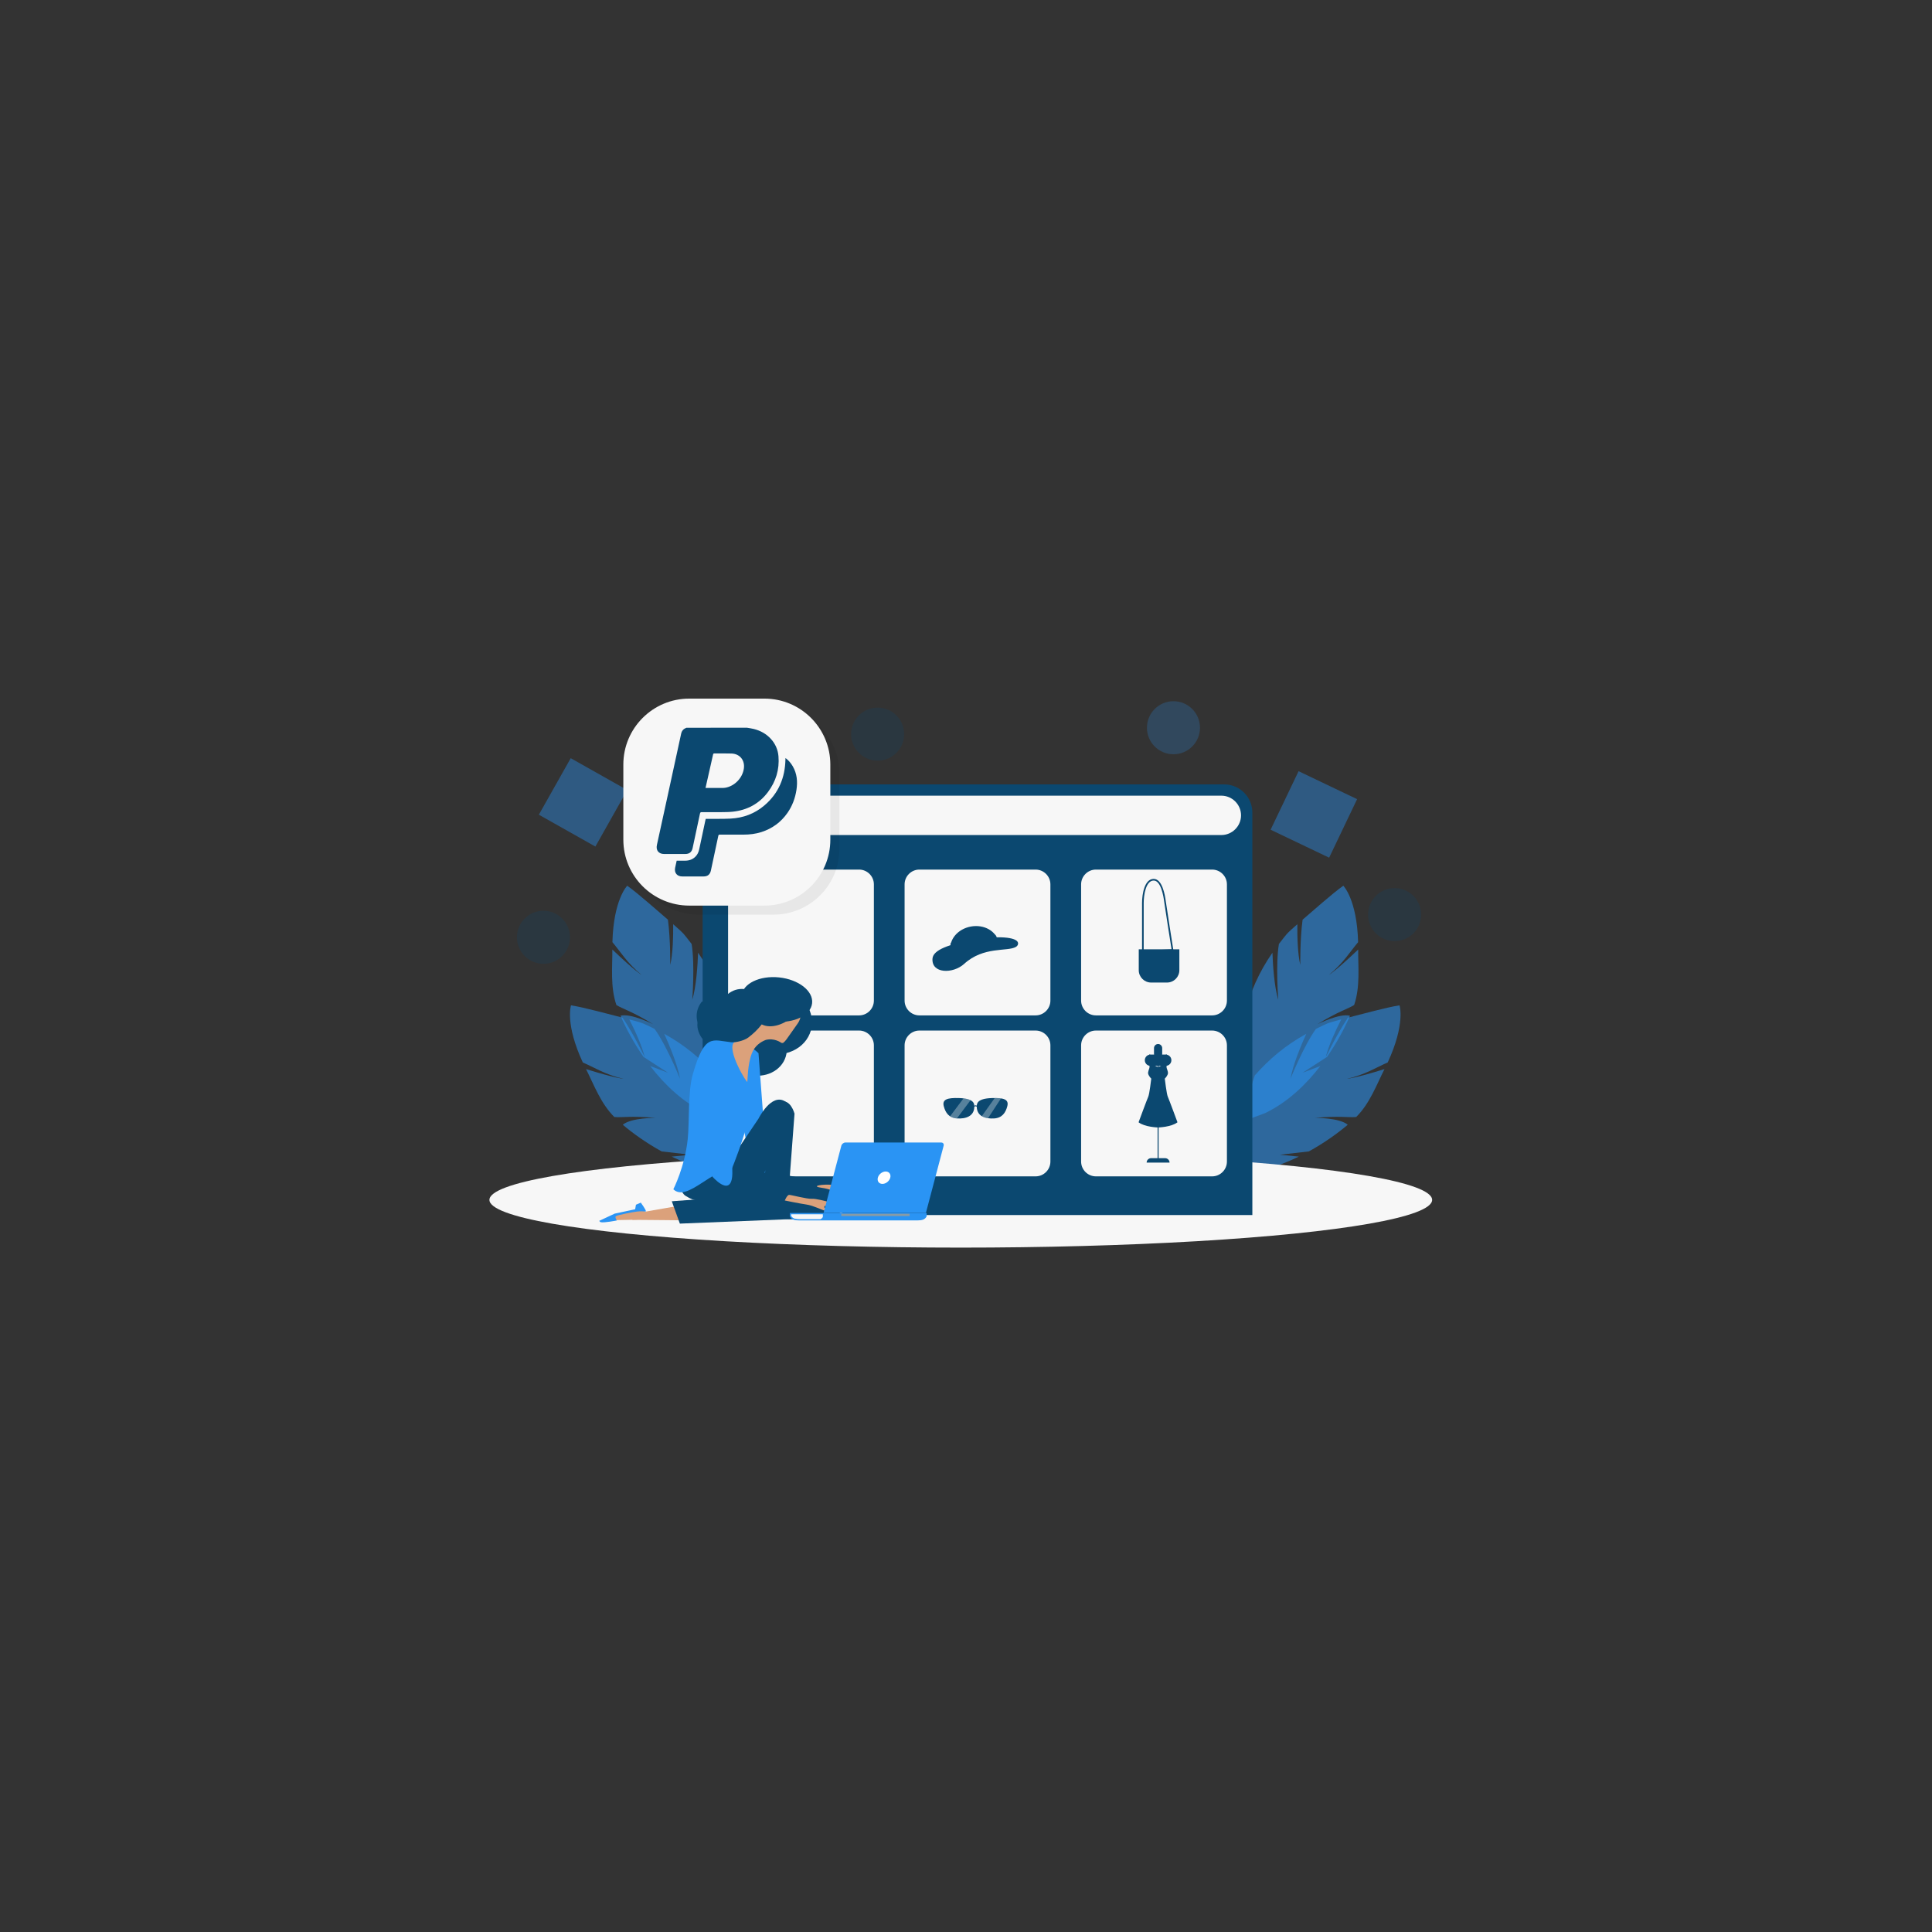 <svg xmlns="http://www.w3.org/2000/svg" xmlns:xlink="http://www.w3.org/1999/xlink" version="1.1" id="Layer_1" x="0px" y="0px" viewBox="0 0 1080 1080" enable-background="new 0 0 1080 1080" xml:space="preserve">
<rect x="0" y="0" width="1080" height="1080" fill="#333333" stroke="none"/>
<g xmlns="http://www.w3.org/2000/svg" opacity="0.55">
	<path fill="#2A94F4" d="M728.159,599.658l13.656-8.843c5.658-8.149,9.958-16.326,12.847-23.014   c-5.943-1.515-18.241,4.754-18.241,4.754c12.169-7.424,16.55-8.319,20.543-10.732c3.489-10.193,2.179-21.42,2.267-31.03   c-12.644,12.064-16.347,14.188-16.347,14.188c7.997-6.472,12.133-13.433,16.306-18.304c-0.641-23.916-8.269-31.541-8.269-31.541   c-5.909,4.088-17.997,14.962-22.762,18.973c-1.493,11.244-1.286,25.35-1.286,25.35c-1.489-6.408-1.72-15.916-1.65-22.817   c-6.794,5.986-5.63,5.089-10.309,11.059c-1.903,11.477-0.355,31.246-0.355,31.246c-2.278-7.533-3.019-19.645-3.26-26.363   c-7.58,10.859-12.273,21.894-15.437,33.578c1.294,9.799,3.657,19.597,3.657,19.597c-1.935-3.931-3.607-9.366-4.928-14.53   c-3.103,13.389-4.516,27.687-6.188,43.575l2.182,13.547l16.54-6.076c12.529-5.996,22.875-15.884,30.951-26.352L728.159,599.658z"/>
</g>
<g xmlns="http://www.w3.org/2000/svg" opacity="0.55">
	<path fill="#2A94F4" d="M715.489,645.5l16.163-1.85c8.691-4.784,16.178-10.196,21.74-14.903   c-4.649-3.999-18.452-3.852-18.452-3.852c14.201-1.239,18.522-0.093,23.173-0.48c7.657-7.579,11.475-18.218,15.827-26.787   c-16.69,5.185-20.95,5.441-20.95,5.441c10.041-2.241,16.84-6.638,22.744-9.146c10.059-21.707,6.617-31.929,6.617-31.929   c-7.111,1.035-22.772,5.4-28.824,6.875c-6.336,9.408-12.422,22.135-12.422,22.135c1.515-6.402,5.535-15.021,8.666-21.172   c-8.747,2.341-7.306,2.055-14.151,5.323c-6.807,9.434-14.21,27.83-14.21,27.83c1.309-7.76,6.029-18.939,8.801-25.064   c-11.617,6.357-20.728,14.155-28.756,23.214c-3.197,9.353-5.437,19.179-5.437,19.179c0.015-4.382,0.933-9.993,2.046-15.206   c-8.732,10.613-16.355,22.792-24.917,36.28l-4.069,13.105l17.517,1.911c13.888,0.2,27.552-4.058,39.44-9.844L715.489,645.5z"/>
</g>
<g xmlns="http://www.w3.org/2000/svg" opacity="0.55">
	<path fill="#2A94F4" d="M363.46,595.92c8.076,10.468,18.422,20.356,30.951,26.352l16.54,6.076l2.182-13.547   c-1.672-15.888-3.085-30.187-6.188-43.575c-1.322,5.164-2.994,10.599-4.928,14.53c0,0,2.362-9.798,3.657-19.597   c-3.163-11.684-7.857-22.719-15.437-33.578c-0.241,6.719-0.982,18.831-3.26,26.363c0,0,1.548-19.77-0.355-31.246   c-4.679-5.97-3.516-5.073-10.309-11.059c0.07,6.901-0.161,16.409-1.65,22.817c0,0,0.207-14.105-1.286-25.35   c-4.765-4.012-16.852-14.885-22.762-18.973c0,0-7.628,7.625-8.269,31.541c4.173,4.871,8.309,11.832,16.306,18.304   c0,0-3.703-2.124-16.347-14.188c0.089,9.61-1.222,20.837,2.267,31.03c3.994,2.414,8.374,3.308,20.543,10.732   c0,0-12.298-6.268-18.241-4.754c2.889,6.688,7.189,14.865,12.847,23.014l13.655,8.843L363.46,595.92z"/>
</g>
<g xmlns="http://www.w3.org/2000/svg" opacity="0.55">
	<path fill="#2A94F4" d="M375.503,646.561c11.888,5.786,25.551,10.043,39.44,9.844l17.517-1.911l-4.069-13.105   c-8.561-13.488-16.184-25.667-24.917-36.28c1.112,5.214,2.031,10.825,2.046,15.206c0,0-2.24-9.826-5.437-19.179   c-8.028-9.059-17.139-16.857-28.756-23.214c2.772,6.125,7.492,17.304,8.801,25.064c0,0-7.403-18.397-14.21-27.83   c-6.846-3.267-5.405-2.981-14.151-5.323c3.131,6.151,7.151,14.77,8.666,21.172c0,0-6.086-12.726-12.422-22.135   c-6.052-1.475-21.713-5.84-28.824-6.875c0,0-3.442,10.221,6.617,31.929c5.903,2.507,12.703,6.905,22.744,9.146   c0,0-4.261-0.256-20.95-5.441c4.352,8.569,8.17,19.208,15.827,26.787c4.65,0.386,8.972-0.76,23.173,0.48   c0,0-13.803-0.147-18.452,3.852c5.561,4.707,13.049,10.119,21.74,14.903l16.163,1.85L375.503,646.561z"/>
</g>
<rect xmlns="http://www.w3.org/2000/svg" x="716.877" y="437.109" transform="matrix(0.902 0.431 -0.431 0.902 267.684 -272.145)" opacity="0.41" fill="#2A94F4" width="36.27" height="36.27"/>
<circle xmlns="http://www.w3.org/2000/svg" opacity="0.22" fill="#2A94F4" cx="655.975" cy="406.812" r="14.829"/>
<circle xmlns="http://www.w3.org/2000/svg" opacity="0.22" fill="#0b4870" cx="779.594" cy="511.274" r="14.829"/>
<rect xmlns="http://www.w3.org/2000/svg" x="307.685" y="430.133" transform="matrix(-0.491 0.871 -0.871 -0.491 876.346 384.843)" opacity="0.41" fill="#2A94F4" width="36.27" height="36.27"/>
<circle xmlns="http://www.w3.org/2000/svg" opacity="0.22" fill="#0b4870" cx="490.602" cy="410.391" r="14.829"/>
<circle xmlns="http://www.w3.org/2000/svg" opacity="0.22" fill="#0b4870" cx="303.789" cy="523.945" r="14.829"/>
<ellipse xmlns="http://www.w3.org/2000/svg" fill="#F7F7F7" cx="537.085" cy="670.745" rx="263.489" ry="26.682"/>
<g xmlns="http://www.w3.org/2000/svg">
	<g>
		<path fill="#0b4870" d="M392.78,679.219V454.203c0-8.645,7.073-15.718,15.718-15.718h275.858c8.645,0,15.718,7.073,15.718,15.718    v225.016H392.78z"/>
		<g>
			<path fill="#F7F7F7" d="M682.741,466.791H409.765c-6.052,0-11.003-4.951-11.003-11.003l0,0c0-6.052,4.951-11.003,11.003-11.003     h272.977c6.052,0,11.003,4.951,11.003,11.003l0,0C693.744,461.839,688.793,466.791,682.741,466.791z"/>
			<g>
				<circle fill="#F7F7F7" cx="411.402" cy="455.788" r="4.519"/>
				<circle fill="#FDA7C3" cx="424.763" cy="455.788" r="4.519"/>
				<circle fill="#2A94F4" cx="438.123" cy="455.788" r="4.519"/>
			</g>
			<rect x="452.977" y="449.5" fill="#F7F7F7" width="199.996" height="12.575"/>
		</g>
	</g>
	<g>
		<path fill="#F7F7F7" d="M480.237,567.608h-64.971c-4.547,0-8.268-3.72-8.268-8.268v-64.971c0-4.547,3.72-8.267,8.268-8.267h64.971    c4.547,0,8.268,3.72,8.268,8.268v64.971C488.504,563.887,484.784,567.608,480.237,567.608z"/>
		<path fill="#F7F7F7" d="M578.913,567.608h-64.971c-4.547,0-8.268-3.72-8.268-8.268v-64.971c0-4.547,3.72-8.267,8.267-8.267h64.971    c4.547,0,8.268,3.72,8.268,8.268v64.971C587.18,563.887,583.46,567.608,578.913,567.608z"/>
		<path fill="#F7F7F7" d="M677.588,567.608h-64.971c-4.547,0-8.268-3.72-8.268-8.268v-64.971c0-4.547,3.72-8.267,8.268-8.267h64.971    c4.547,0,8.268,3.72,8.268,8.268v64.971C685.856,563.887,682.135,567.608,677.588,567.608z"/>
	</g>
	<g>
		<path fill="#F7F7F7" d="M480.237,657.593h-64.971c-4.547,0-8.268-3.72-8.268-8.268v-64.971c0-4.547,3.72-8.268,8.268-8.268h64.971    c4.547,0,8.268,3.72,8.268,8.268v64.971C488.504,653.873,484.784,657.593,480.237,657.593z"/>
		<path fill="#F7F7F7" d="M578.913,657.593h-64.971c-4.547,0-8.268-3.72-8.268-8.268v-64.971c0-4.547,3.72-8.268,8.268-8.268h64.971    c4.547,0,8.268,3.72,8.268,8.268v64.971C587.18,653.873,583.46,657.593,578.913,657.593z"/>
		<path fill="#F7F7F7" d="M677.588,657.593h-64.971c-4.547,0-8.268-3.72-8.268-8.268v-64.971c0-4.547,3.72-8.268,8.268-8.268h64.971    c4.547,0,8.268,3.72,8.268,8.268v64.971C685.856,653.873,682.135,657.593,677.588,657.593z"/>
	</g>
	<g id="bag">
		<path fill="#0b4870" d="M638.411,532.373v-27.566c0-5.014,1.372-13.5,6.513-13.5c4.708,0,6.301,8.811,6.768,12.598    c0.278,2.259,4.163,26.88,4.203,27.128l0.081,0.51L638.411,532.373z M644.924,492.232c-4.425,0-5.594,8.226-5.594,12.575v26.596    l15.576-0.735c-0.576-3.653-3.865-24.529-4.126-26.649C650.439,501.254,649.01,492.232,644.924,492.232z"/>
		<g>
			<g>
				<path fill="#0b4870" d="M652.352,549.25h-8.864c-3.82,0-6.917-3.097-6.917-6.917v-11.654h22.698v11.654      C659.269,546.153,656.172,549.25,652.352,549.25z"/>
				<rect x="637.066" y="538.314" fill="#0b4870" width="21.709" height="0.741"/>
				<rect x="645.538" y="537.492" fill="#0b4870" width="4.765" height="2.893"/>
			</g>
		</g>
	</g>
	<g id="hat">
		<g>
			<path fill="#0b4870" d="M558.1,526.636c1.122,6.15-5.384,4.163-12.756,5.508c-7.373,1.345-12.821,5.514-13.943-0.636     c-1.122-6.15,3.945-12.227,11.318-13.572S556.978,520.485,558.1,526.636z"/>
			<path fill="#0b4870" d="M567.851,529.354c1.037-0.585,1.382-1.497,1.241-2.272c-0.615-3.369-11.817-4.147-25.022-1.737     c-13.202,2.409-22.404,5.553-22.796,10.46c-0.689,8.619,11.526,8.643,17.683,3.022     C549.857,528.877,563.016,532.084,567.851,529.354z"/>
		</g>
		<path fill="#0b4870" d="M557.084,523.669l-25.78,4.704l0.006-0.092c0.024-0.377,0.097-0.75,0.218-1.108l0.053-0.156l24.707-4.508    l0.091,0.114c0.24,0.304,0.459,0.624,0.655,0.958L557.084,523.669z"/>
	</g>
	<g id="glasses">
		<path fill="#0b4870" d="M544.645,618.788c0.05-1.759,0.001-4.704-8.535-4.97c-6.527-0.204-9.539,0.727-8.535,4.569    c0.955,3.655,2.92,6.557,7.38,6.828C539.749,625.505,544.494,624.11,544.645,618.788z"/>
		<path opacity="0.31" fill="#FFFFFF" d="M531.094,624.023c1.01,0.665,2.263,1.088,3.822,1.189l7.62-10.188    c-0.89-0.452-2.149-0.818-3.929-1.029L531.094,624.023z"/>
		<path fill="#0b4870" d="M546.018,618.788c-0.05-1.759-0.001-4.704,8.535-4.97c6.527-0.204,9.539,0.727,8.535,4.569    c-0.955,3.655-2.92,6.557-7.38,6.828C550.914,625.505,546.168,624.11,546.018,618.788z"/>
		<path opacity="0.31" fill="#FFFFFF" d="M556.07,613.791c1.349-0.002,2.515,0.062,3.493,0.212l-7.261,11.094    c-1.284-0.187-2.475-0.555-3.467-1.156L556.07,613.791z"/>
		<path fill="#0b4870" d="M544.118,618.365c0,0,1.163-1.037,2.389,0v0.608c0,0-1.153-1.278-2.389,0V618.365z"/>
	</g>
	<g id="dress">
		<g>
			<rect x="647.099" y="584.769" fill="#0b4870" width="0.57" height="63.898"/>
			<path fill="#0b4870" d="M643.462,647.423h7.844c1.368,0,2.487,1.119,2.487,2.487l0,0h-12.817l0,0     C640.975,648.542,642.094,647.423,643.462,647.423z"/>
			<g>
				<path fill="#0b4870" d="M647.384,591.409L647.384,591.409c-1.262,0-2.294-1.032-2.294-2.294v-3.211      c0-1.262,1.032-2.294,2.294-2.294l0,0c1.262,0,2.294,1.032,2.294,2.294v3.211C649.678,590.376,648.646,591.409,647.384,591.409z      "/>
				<path fill="#0b4870" d="M651.656,595.826h-8.544c-1.736,0-3.156-1.42-3.156-3.156l0,0c0-1.736,1.42-3.156,3.156-3.156h8.544      c1.736,0,3.156,1.42,3.156,3.156l0,0C654.812,594.406,653.392,595.826,651.656,595.826z"/>
			</g>
		</g>
		<path fill="#0b4870" d="M652.784,612.997c-0.632-1.375-1.659-10.025-1.659-10.025s1.17-1.141,1.659-2.44    c0.489-1.299-0.643-3.013-0.679-3.987c-0.035-0.974,0.117-7.092,0.117-7.092h-0.249c-0.198,0-0.358,0.138-0.358,0.309    c0.001,0.928,0.003,3.658,0.003,4.195c0,0.649-4.272,2.653-4.272,2.653s-4.272-2.004-4.272-2.653c0-0.537,0.002-3.267,0.003-4.195    c0-0.172-0.16-0.309-0.358-0.309h-0.249c0,0,0.152,6.118,0.117,7.092s-1.167,2.688-0.678,3.987c0.489,1.299,1.659,2.44,1.659,2.44    s-1.027,8.65-1.659,10.025c-0.632,1.375-5.437,14.364-5.437,14.364c3.455,2.724,10.874,2.897,10.874,2.897    s7.42-0.172,10.874-2.897C658.222,627.362,653.416,614.373,652.784,612.997z"/>
	</g>
	<g>
		<polygon fill="#F7F7F7" points="666.58,460.731 665.983,460.731 661.947,448.413 662.911,448.413   "/>
		<path fill="#F7F7F7" d="M681.563,449.648c-0.122-0.581-0.99-0.544-1.435-0.534c-0.832,0.02-1.662,0.04-2.495,0.041    c-4.037,0-8.073-0.003-12.11-0.003c-0.443,0-0.886,0-1.328,0l0.158,0.479c0.802,2.428,1.603,4.857,2.405,7.285    c0.226,0.684,0.323,1.831,0.707,2.446c0.258,0.414,0.932,0.208,1.327,0.198c1.797-0.045,3.598,0.001,5.396,0.001    c1.034,0,2.068,0.021,3.102,0.019c0.279,0,0.58,0.025,0.857-0.012c0.569-0.076,0.682-1.325,0.812-1.777    c0.54-1.872,1.17-3.716,1.804-5.558c0.243-0.705,0.531-1.404,0.755-2.114C681.578,449.93,681.59,449.775,681.563,449.648z     M675.253,449.646c-0.021,0.539-0.065,1.078-0.105,1.615c-0.024,0.318-0.047,0.636-0.082,0.953    c-0.012,0.108-0.005,0.288-0.091,0.348c-0.169,0.118-0.486,0.028-0.674,0.012c-0.331-0.028-0.665-0.013-0.997-0.013    c-0.505,0-1.01,0.005-1.514,0.005c-0.341,0-0.796,0.167-0.855-0.276c-0.056-0.416-0.061-0.838-0.091-1.256    c-0.023-0.337-0.045-0.674-0.067-1.011c-0.005-0.072-0.051-0.25-0.021-0.316c0.085-0.187,0.5-0.085,0.651-0.077    c0.402,0.02,0.809,0.003,1.212,0.003c0.458,0,0.916,0,1.374,0C674.37,449.632,674.899,449.539,675.253,449.646z M674.723,455.831    c-0.012,0.043-1.235,0.03-1.366,0.035c-0.486,0.017-0.974,0.03-1.46,0.011c-0.152-0.006-0.539,0.028-0.618-0.087    c-0.087-0.126-0.045-0.546-0.059-0.703c-0.044-0.515-0.089-1.03-0.133-1.546c-0.017-0.198-0.144-0.701,0.02-0.779    c0.065-0.031,0.221,0,0.293,0c0.738,0,1.475,0,2.213,0c0.35,0,0.702-0.097,1.056-0.05c0.163,0.021,0.275,0.043,0.313,0.206    c0.076,0.328-0.073,0.831-0.098,1.169C674.842,454.646,674.871,455.289,674.723,455.831z M675.874,452.839    c0.081-0.058,0.203-0.076,0.392-0.076c0.81-0.002,1.621,0,2.431,0c0.191,0,0.869-0.144,1.011-0.014    c0.087,0.08-0.029,0.337-0.06,0.451c-0.085,0.318-0.168,0.637-0.267,0.951c-0.143,0.455-0.112,0.828-0.403,1.231    c-0.41,0.571-1.188,0.448-1.767,0.448c-0.576,0-1.197,0.067-1.768-0.008c0.091-0.523,0.103-1.067,0.155-1.594    c0.033-0.328,0.066-0.656,0.111-0.983C675.74,453.03,675.78,452.907,675.874,452.839z M666.315,452.823    c0.21-0.281,0.767-0.116,1.046-0.081c0.295,0.038,0.595,0.028,0.892,0.025c0.298-0.003,0.595-0.002,0.893-0.003    c0.309-0.001,1-0.234,1.058,0.203c0.05,0.372,0.082,0.75,0.124,1.123c0.034,0.299,0.046,0.599,0.075,0.898    c0.027,0.271,0.173,0.558,0.142,0.831c-0.555,0.145-1.234,0.033-1.802,0.017c-0.441-0.012-1.176,0.064-1.562-0.233    c-0.197-0.152-0.272-0.493-0.343-0.731c-0.122-0.411-0.244-0.821-0.364-1.232C666.403,453.397,666.163,453.027,666.315,452.823z     M669.775,449.659c0.004,0.003,0.007,0.006,0.011,0.009c0.139,0.119,0.103,0.428,0.125,0.589c0.041,0.297,0.065,0.597,0.1,0.894    c0.04,0.336,0.177,0.66,0.171,1.002c-0.008,0.484-0.388,0.435-0.773,0.415c-0.903-0.047-1.818-0.042-2.722,0.002    c-0.451,0.022-0.565-0.141-0.69-0.544c-0.075-0.243-0.151-0.486-0.227-0.729c-0.098-0.315-0.708-1.496-0.345-1.704    c0.254-0.146,0.571-0.079,0.844-0.035c0.317,0.051,0.627,0.065,0.948,0.074c0.471,0.013,0.943,0.019,1.414,0.016    c0.228-0.001,0.456-0.004,0.684-0.009C669.456,449.637,669.654,449.568,669.775,449.659z M668.12,459.053    c-0.18-0.123-0.202-0.431-0.254-0.63c-0.07-0.272-0.128-0.548-0.205-0.818c-0.119-0.421-0.516-0.985-0.455-1.434    c0.021-0.153,0.027-0.141,0.198-0.17c0.136-0.024,0.275-0.031,0.413-0.034c0.277-0.006,0.553,0.017,0.829,0.024    c0.367,0.009,0.733,0.026,1.1,0.036c0.192,0.005,0.714-0.102,0.85,0.055c0.095,0.109,0.074,0.366,0.08,0.499    c0.017,0.395,0.066,0.791,0.105,1.185c0.036,0.365,0.218,0.793,0.162,1.16c-0.043,0.283-0.309,0.226-0.543,0.217    c-0.421-0.016-0.842-0.04-1.264-0.04c-0.286,0-0.615,0.05-0.897-0.001C668.192,459.092,668.153,459.076,668.12,459.053z     M671.596,459.078c-0.131-0.179-0.09-0.661-0.107-0.861c-0.048-0.558-0.103-1.115-0.145-1.674c-0.013-0.167-0.104-0.44,0.06-0.543    c0.127-0.079,0.375-0.021,0.514-0.011c0.691,0.049,1.373,0.076,2.067,0.051c0.273-0.01,0.682-0.171,0.731,0.192    c0.051,0.382-0.085,0.795-0.114,1.176c-0.042,0.534-0.003,1.178-0.158,1.694c-0.411-0.001-0.821,0.008-1.232,0.012    c-0.29,0.002-0.58,0.005-0.87,0.005c-0.192,0-0.52,0.112-0.694,0.007C671.628,459.114,671.611,459.097,671.596,459.078z     M677.913,459.085c-0.001,0-0.001,0.001-0.002,0.001c-0.204,0.144-0.823,0.015-1.07,0.015c-0.37,0-0.74-0.013-1.108,0.023    c-0.306,0.03-0.704,0.122-0.652-0.303c0.057-0.465,0.114-0.93,0.17-1.394c0.033-0.272,0.07-0.544,0.1-0.816    c0.015-0.137-0.028-0.355,0.045-0.477c0.094-0.158,0.277-0.099,0.456-0.099c0.424,0,0.848,0,1.271,0    c0.551,0,1.131-0.051,1.678,0.006c0.016,0.219-0.132,0.522-0.196,0.74c-0.077,0.263-0.154,0.526-0.231,0.789    c-0.083,0.283-0.18,0.561-0.266,0.843C678.054,458.585,678.076,458.967,677.913,459.085z M679.835,452.561c0,0-0.245,0-0.617,0    c-0.373,0-0.873,0-1.373,0c-0.447,0-0.894,0-1.341,0c-0.385,0-0.576,0.1-0.621-0.327c-0.033-0.318,0.09-0.724,0.129-1.042    c0.063-0.52,0.127-1.041,0.191-1.561h4.505c0,0-0.216,0.732-0.434,1.465C680.055,451.829,679.835,452.561,679.835,452.561z"/>
		<path fill="#F7F7F7" d="M678.589,460.181H666.19c-0.151,0-0.275,0.124-0.275,0.275l0,0c0,0.151,0.124,0.275,0.275,0.275h12.399    c0.151,0,0.275-0.124,0.275-0.275l0,0C678.864,460.304,678.74,460.181,678.589,460.181z"/>
		<g>
			<path fill="#F7F7F7" d="M670.159,461.855c0,0.773-0.626,1.399-1.399,1.399s-1.399-0.626-1.399-1.399     c0-0.773,0.626-1.399,1.399-1.399S670.159,461.082,670.159,461.855z"/>
			<path fill="#F7F7F7" d="M678.004,461.855c0,0.773-0.626,1.399-1.399,1.399c-0.773,0-1.399-0.626-1.399-1.399     c0-0.773,0.626-1.399,1.399-1.399C677.377,460.456,678.004,461.082,678.004,461.855z"/>
		</g>
		<path fill="#F7F7F7" d="M665.158,449.153l-1.239-0.832h-3.787c-0.201,0-0.365,0.163-0.365,0.365v0.946h5.391V449.153z"/>
	</g>
</g>
<path xmlns="http://www.w3.org/2000/svg" opacity="0.07" d="M432.398,511.274h-41.992c-20.357,0-36.86-16.503-36.86-36.86v-41.992c0-20.357,16.503-36.86,36.86-36.86  h41.992c20.357,0,36.86,16.503,36.86,36.86v41.992C469.258,494.771,452.755,511.274,432.398,511.274z"/>
<path xmlns="http://www.w3.org/2000/svg" fill="#F7F7F7" d="M427.302,506.235H385.31c-20.357,0-36.86-16.503-36.86-36.86v-41.992c0-20.357,16.503-36.86,36.86-36.86  h41.992c20.357,0,36.86,16.503,36.86,36.86v41.992C464.162,489.732,447.659,506.235,427.302,506.235z"/>
<g xmlns="http://www.w3.org/2000/svg">
	<path fill="#0B4870" d="M417.654,406.812c1.246,0.225,2.511,0.377,3.736,0.688c3.695,0.938,6.937,2.692,9.527,5.541   c2.504,2.753,3.941,6.009,4.25,9.696c0.62,7.403-1.451,14.098-5.862,19.996c-4.905,6.56-11.598,10.145-19.719,11.01   c-2.118,0.226-4.263,0.229-6.397,0.251c-3.624,0.038-7.25,0.023-10.874-0.002c-0.606-0.004-0.882,0.119-1.021,0.787   c-1.348,6.451-2.733,12.894-4.128,19.335c-0.478,2.204-1.812,3.265-4.082,3.273c-3.949,0.015-7.899,0.016-11.848,0.001   c-3.041-0.012-4.675-2.068-4.027-5.036c2.028-9.288,4.061-18.576,6.087-27.864c2.498-11.453,5.004-22.904,7.47-34.363   c0.37-1.719,1.391-2.725,2.955-3.313C395.031,406.812,406.342,406.812,417.654,406.812z M394.386,440.477c0.394,0,0.659,0,0.924,0   c2.732,0,5.465,0.007,8.197-0.005c0.647-0.003,1.305-0.012,1.94-0.121c5.253-0.902,9.67-5.504,10.384-10.787   c0.622-4.599-2.247-8.156-6.877-8.337c-3.214-0.125-6.437-0.026-9.656-0.053c-0.514-0.004-0.614,0.254-0.706,0.668   c-0.73,3.296-1.478,6.588-2.223,9.881C395.721,434.592,395.07,437.461,394.386,440.477z"/>
	<path fill="#0B4870" d="M439.105,423.737c1.725,1.298,3.013,2.836,4.039,4.593c2.404,4.12,2.79,8.575,2.086,13.184   c-0.716,4.689-2.334,9.043-5.066,12.943c-3.629,5.181-8.482,8.717-14.5,10.659c-3.275,1.057-6.645,1.449-10.073,1.446   c-4.384-0.004-8.767,0.008-13.151-0.012c-0.547-0.003-0.782,0.108-0.908,0.707c-1.357,6.479-2.749,12.95-4.147,19.42   c-0.474,2.195-1.828,3.263-4.082,3.265c-3.978,0.005-7.955,0.007-11.933-0.001c-2.869-0.006-4.512-1.974-3.98-4.787   c0.25-1.322,0.571-2.63,0.877-4.021c1.571,0,3.108-0.002,4.644,0c2.256,0.003,4.253-0.646,5.872-2.289   c1.12-1.137,1.747-2.516,2.074-4.054c1.152-5.418,2.305-10.835,3.46-16.252c0.05-0.235,0.122-0.465,0.208-0.793   c0.311,0,0.629,0.002,0.946,0c4.274-0.035,8.555,0.064,12.822-0.138c7.125-0.338,13.555-2.728,19.006-7.367   c7.917-6.737,11.581-15.484,11.767-25.784C439.071,424.252,439.088,424.048,439.105,423.737z"/>
</g>
<g xmlns="http://www.w3.org/2000/svg">
	<g>
		<path fill="#0B4870" d="M451.815,579.599c-5.13,9.275-18.053,12.557-28.866,7.334c-10.808-5.225-15.408-16.99-10.277-26.264    c5.131-9.28,18.058-12.564,28.866-7.336C452.348,558.559,456.95,570.32,451.815,579.599z"/>
		<path fill="#0B4870" d="M429.295,581.465c-2.974,5.719-11.147,7.363-18.259,3.674c-7.105-3.687-10.459-11.318-7.484-17.04    c2.971-5.727,11.147-7.37,18.253-3.676C428.915,568.115,432.267,575.745,429.295,581.465z"/>
		<path fill="#0B4870" d="M438.054,593.419c-4.118,7.283-14.175,10.037-22.454,6.15c-8.28-3.88-11.655-12.931-7.532-20.216    c4.115-7.288,14.172-10.045,22.449-6.16C438.8,577.084,442.173,586.132,438.054,593.419z"/>
		<path fill="#0B4870" d="M416.656,581.778c-2.973,5.724-11.145,7.371-18.256,3.68c-7.106-3.693-10.455-11.321-7.486-17.042    c2.977-5.721,11.147-7.367,18.258-3.679C416.277,568.431,419.631,576.062,416.656,581.778z"/>
	</g>
	<g>
		<g>
			<path fill="#2A94F4" d="M424.007,588.74l5.322,71.215c0,0-2.519,5.484-6.019-1.303c-3.506-6.789-7.998-25.855-11.14-51.141     C409.483,585.856,416.328,580.995,424.007,588.74z"/>
			<g>
				<path fill="#0B4870" d="M411.741,658.265c0,0-0.264,3.334,17.514,5.283c17.788,1.944,44.345,0.804,44.345,0.804l-40.648-7.974      C432.952,656.378,417.267,654.002,411.741,658.265z"/>
				<path fill="#DBA17B" d="M459.477,664.011c8.429,1.16,11.491,5.492,14.658,7.14c3.175,1.65,6.264,3.932,6.25,3.896      c-1.405-3.531-4.114-4-5.323-5.249c-1.208-1.25-0.936-0.668,2.097-0.463c1.722,0.124,4.329,3.271,6.27,5.077      c1.68,1.562,2.838,1.835,2.838,1.835s-1.776-3.06-4.242-5.665c-2.978-3.14-6.799-5.971-7.734-6.451      c-1.706-0.892-7.314-1.839-11.403-1.911C458.278,662.148,453.401,663.174,459.477,664.011z"/>
				<path fill="#F7F7F7" d="M473.823,664.225c0,0,6.235,2.375,7.255,3.302c0.712,0.649,3.547,4.247,3.547,4.247      s-2.356-0.692-3.582-2.071C479.82,668.32,473.823,664.225,473.823,664.225z"/>
			</g>
			<path fill="#0B4870" d="M451.633,659.716c-8.275-2.611-20.912-4.604-35.854-4.733c-4.442-0.037-8.125,1.447-12.18,1.749     c1.482,1.558,2.654,3.481,5.987,4.584c7.899,2.61,21.767,3.354,36.226,3.479c2.319,0.013,4.591-0.015,6.812-0.09     C452.497,663.289,451.966,661.15,451.633,659.716z"/>
			<path fill="#0B4870" d="M428.482,635.601l-1.308,33.572l13.532-0.986l3.432-45.628c0,0-2.277-8.947-8.382-6.473     C431.829,617.671,428.482,635.601,428.482,635.601z"/>
			<path fill="#0B4870" d="M423.998,625.337l-24.135,35.751c0,0-5.19,10.154-2.02,12.365c4.576,3.195,19.447-1.052,21.99-3.299     c5.029-4.444-0.093-1.961,11.851-22.558c10.918-18.827,15.631-26.471,7.276-31.846     C431.17,610.736,423.998,625.337,423.998,625.337z"/>
			<path fill="#DBA17B" d="M353.381,681.895c0,0,33.162,0.27,32.384,0.348c-0.779,0.082-5.505-8.319-5.505-8.319l-22.419,3.891     L353.381,681.895z"/>
			<polygon fill="#DBA17B" points="362.386,681.11 359.692,675.585 345.618,678.902 338.911,682.171 355.071,681.837    "/>
			<path fill="#2A94F4" d="M358.21,672.281l-2.705,1.168l-0.451,2.533l-11.42,2.433l-8.654,4.042c0,0,0.359,0.645,0.85,0.759     c1.827,0.446,8.995-0.964,8.995-0.964s-1.247-1.769-0.552-2.389c0.694-0.617,9.55-2.339,11.718-2.586     c3.73-0.426,4.95,0.165,5.051-0.103C361.303,676.459,358.21,672.281,358.21,672.281z"/>
			<path fill="#0B4870" d="M426.92,667.68l-51.381,3.837l4.515,12.491l64.854-2.626c0,0,8.774-5.858,4.656-12.106     C447.171,665.648,426.92,667.68,426.92,667.68z"/>
			<path fill="#0B4870" d="M438.332,662.408l-48.129-10.852c0,0-6.675-1.929-8.562,1.854c-2.727,5.46-1.66,13.116,1.644,15.104     c6.54,3.932,2.645,0.726,30.216,7.455c25.202,6.146,35.501,8.925,39.931-0.918C457.563,665.868,438.332,662.408,438.332,662.408z     "/>
			<path fill="#2A94F4" d="M408.174,655.595c-8.436-4.4-23.899,16.907-31.776,9.216c0,0,6.382-12.375,8.04-27.986     c0.996-9.367,0.027-26.482,2.811-36.208c6.685-23.354,11.018-19.076,21.658-17.975l4.686-0.022l3.333,2.956l0.296-1.489     l-0.248-1.08c6.023,1.905,5.029,8.646,5.328,15.805C423.211,620.766,408.174,655.595,408.174,655.595z"/>
			<path fill="#0B4870" d="M397.97,657.664c0,0,1.263-4.273,19.517,0.867c7.79,2.19,16.449,5.496,23.817,8.566     c9.894,4.118-2.376,4.97-2.376,4.97l-21.105-3.031C417.823,669.036,401.433,665.328,397.97,657.664z"/>
			<path fill="#2A94F4" d="M393.203,587.025c-5.529,13.243,4.684,70.335,4.684,70.335s10.256,12.12,11.416,0.219     c0.68-6.966-2.887-33.905-3.149-52.172C405.888,587.147,394.572,583.759,393.203,587.025z"/>
			<path fill="#DBA17B" d="M472.11,680.15l-2.139-3.793l-2.519-2.516l-5.333-2.229c0,0-5.937-1.656-8.398-1.477     c-2.466,0.177-11.371-2.163-12.546-2.197c-1.168-0.025-2.46,3.146-2.46,3.146s8.271,1.705,12.124,2.261     c3.846,0.557,9.073,3.245,10.574,3.52c1.039,0.189,2.025,0.25,2.826,0.257c1.18,0.013,1.011-0.453-0.078-0.841     c-1.087-0.39-2.305-0.811-2.832-0.941c-1.047-0.26-0.204-1.295-0.204-1.295s5.468,1.417,6.738,2.377     c1.267,0.97,1.657,1.618,2.053,2.271C470.901,680.316,472.11,680.15,472.11,680.15z"/>
			<path fill="#DBA17B" d="M447.245,563.908c-0.714,0.984-1.516,1.947-2.409,2.867c-5.997,6.175-13.949,8.473-19.022,5.871     c-2.364,3.039-4.995,5.425-7.449,7.293c-2.797,2.137-8.046,2.767-8.046,2.767c-4.209,4.297,7.282,23.07,7.447,22.015     c0.159-1.06,0.122-9.644,2.489-15.828c1.652-4.309,4.972-6.48,7.834-7.577c4.726-1.214,8.439,1.471,8.439,1.471     c0.359,0.253,0.792,0.328,1.195,0.244c0.727-0.558,1.38-1.236,1.938-2.025l6.294-8.924     C447.698,569.611,448.071,566.588,447.245,563.908z"/>
		</g>
	</g>
	<g>
		<path fill="#2A94F4" d="M441.565,679.973c-0.013-0.023-0.025-0.041-0.032-0.061l0.032-1.845h76.415v1.845c0,0,0.007,0.037,0,0.061    l-0.197,0.342c-0.984,1.602-2.745,1.887-4.761,1.887h-66.501c-2.015,0-3.779-0.285-4.762-1.887L441.565,679.973z"/>
		<path fill="#F7F7F7" d="M459.978,680.284c0,0,0.009,0.031,0,0.046l-0.188,0.28c-0.301,0.415-0.684,0.717-1.118,0.941h-11.624    c-1.937,0-3.629-0.232-4.575-1.527l-0.186-0.278c-0.012-0.018-0.025-0.032-0.034-0.05l0.018-0.907h17.707V680.284z"/>
		<g>
			<rect x="470.292" y="678.495" fill="#879BA6" width="38.182" height="1.303"/>
		</g>
		<g>
			<path fill="#2A94F4" d="M460.401,678.001l9.908-37.535c0.262-0.987,1.275-1.789,2.265-1.789h53.612     c0.99,0,1.579,0.802,1.32,1.789l-9.908,37.535H460.401z"/>
			<path fill="#FFFFFF" d="M490.722,658.337c-0.507,1.917,0.638,3.469,2.555,3.469c1.916,0,3.881-1.552,4.388-3.469     c0.505-1.916-0.639-3.469-2.558-3.469C493.19,654.868,491.225,656.421,490.722,658.337z"/>
		</g>
	</g>
	<g>
		<path fill="#0B4870" d="M414.494,556.651c-0.708,6.811,7.554,13.254,18.455,14.395c10.902,1.134,20.317-3.463,21.028-10.267    c0.714-6.816-7.548-13.258-18.452-14.4C424.625,545.242,415.211,549.836,414.494,556.651z"/>
		<path fill="#0B4870" d="M416.004,552.89c6.736,0.707,11.624,6.795,10.912,13.607c-0.091,0.87-0.269,1.713-0.526,2.515    c-1.031-0.414-2.127-0.702-3.283-0.825c-5.871-0.617-11.215,3.075-12.957,8.541c-4.967-1.999-8.225-7.137-7.635-12.783    C403.227,557.143,409.269,552.188,416.004,552.89z"/>
		<path fill="#0B4870" d="M395.594,560.558c4.128,0.43,7.982-1.269,10.521-4.199c5.05,1.956,8.379,7.14,7.788,12.836    c-0.71,6.812-6.751,11.766-13.489,11.062c-6.739-0.705-11.622-6.795-10.909-13.606c0.276-2.642,1.359-5.003,2.969-6.862    C393.455,560.172,394.5,560.443,395.594,560.558z"/>
	</g>
</g>
</svg>